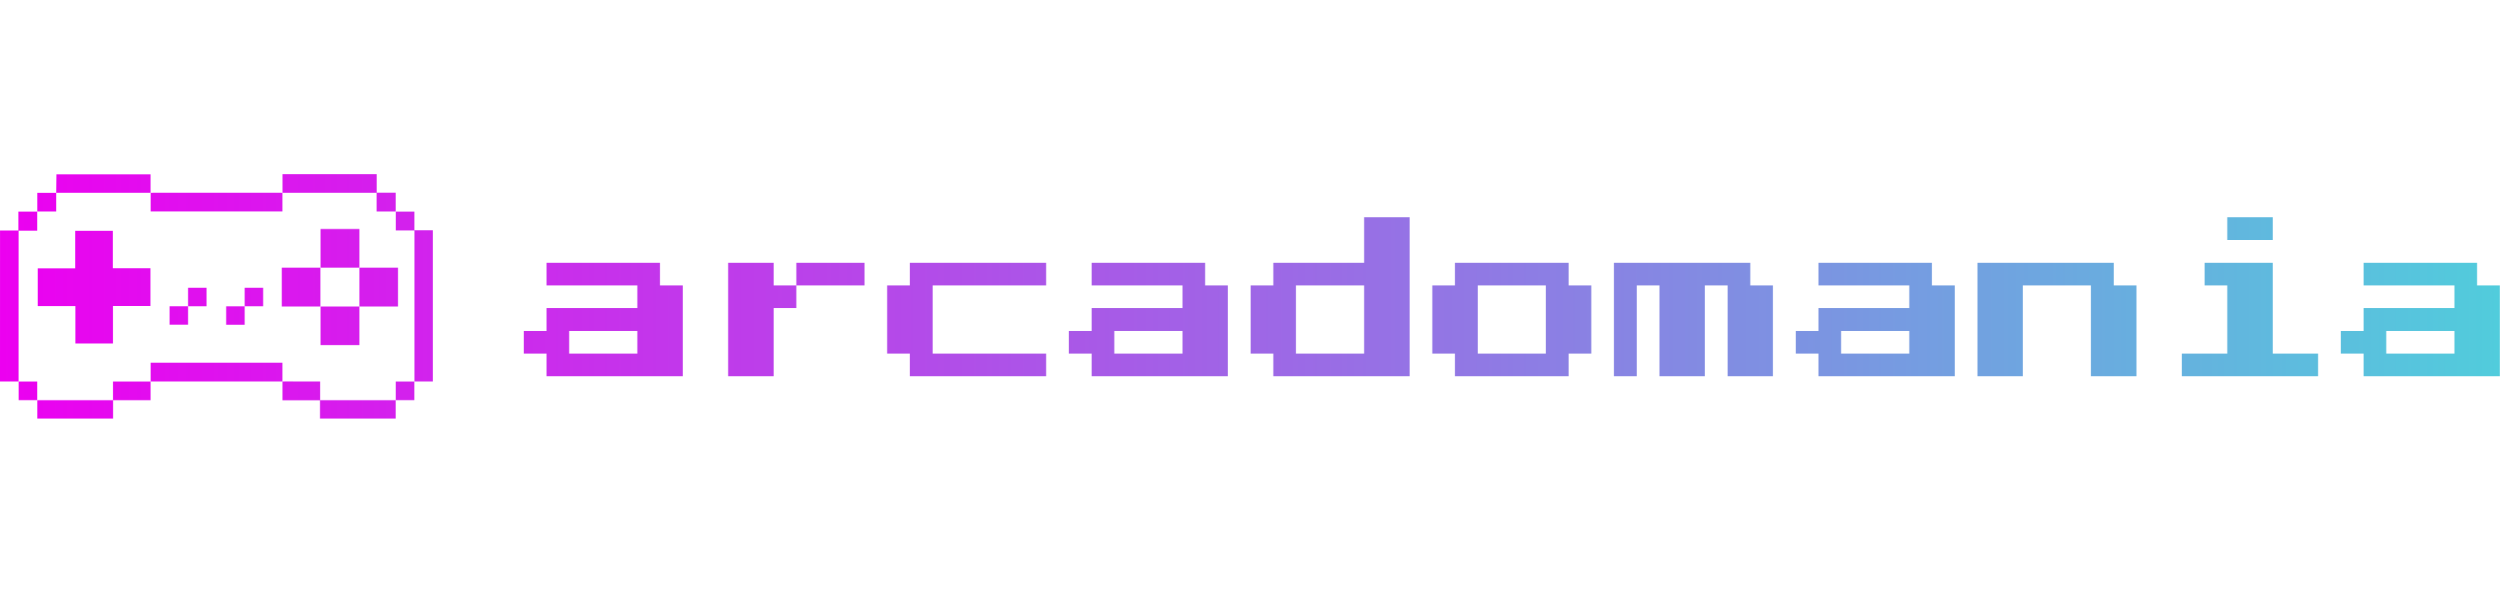 <svg width="3302" height="784" viewBox="0 0 3302 784" fill="none" xmlns="http://www.w3.org/2000/svg">
<mask id="mask0_43_99" style="mask-type:alpha" maskUnits="userSpaceOnUse" x="0" y="230" width="3302" height="324">
<g clip-path="url(#clip0_43_99)">
<path d="M522.66 279.51H547.38V304.23H571.79V503.79H547.34L547.43 503.87V304.42H522.76V279.41L522.68 279.51H522.66Z" fill="black"/>
<path d="M0.04 304.44H24.34V279.51H49.31L49.23 279.41C49.23 287.68 49.23 295.96 49.23 304.64H24.59C24.59 306.75 24.59 308.45 24.59 310.15C24.58 374.72 24.56 439.29 24.55 503.86L24.64 503.78H0" fill="black"/>
<path d="M373.16 503.79C315.04 503.79 256.92 503.79 198.81 503.79L198.9 503.87V479.01H373.08V503.87L373.17 503.79H373.16Z" fill="black"/>
<path d="M198.79 254.84C200.27 254.77 201.75 254.65 203.23 254.65C258.75 254.65 314.27 254.65 369.79 254.65C370.93 254.65 372.06 254.77 373.2 254.84L373.08 254.73V279.3H198.91V254.73L198.8 254.84H198.79Z" fill="black"/>
<path d="M373.19 254.84V230H497.62V254.58H522.66C522.66 263.13 522.66 271.32 522.66 279.52L522.74 279.42H497.5V254.74H373.07L373.19 254.85V254.84Z" fill="black"/>
<path d="M74.49 230.2H198.78C198.78 238.28 198.78 246.56 198.78 254.84L198.89 254.73H74.23V279.42H49.22L49.3 279.52V254.79H74.24" fill="black"/>
<path d="M522.65 528.48V553.34H422.72V528.67H373.15C373.15 520.15 373.15 511.97 373.15 503.79L373.06 503.87C374.77 503.81 376.48 503.7 378.18 503.7C383.04 503.71 387.9 503.8 392.77 503.81C402.69 503.83 412.6 503.81 422.93 503.81V528.54H522.71L522.64 528.46L522.65 528.48Z" fill="black"/>
<path d="M198.89 503.87L198.8 503.79V528.56H149.24V553.36H49.31V528.48L49.24 528.55H149.12V503.89" fill="black"/>
<path d="M49.31 528.48H24.63C24.63 520.11 24.63 511.95 24.63 503.79L24.54 503.87H49.24V528.55L49.31 528.48Z" fill="black"/>
<path d="M547.33 503.79V528.48C538.96 528.48 530.81 528.48 522.65 528.48L522.72 528.56V503.88H547.42L547.33 503.8V503.79Z" fill="black"/>
<path d="M99.48 404.14H49.76V354.42H99.26V304.8H148.92V354.24H198.63V404.01H149.08V453.57H99.49V404.13L99.48 404.14Z" fill="black"/>
<path d="M223.93 428.77V404.38H248.32V428.77H223.93Z" fill="black"/>
<path d="M298.75 428.85V404.46H323.14V428.85H298.75Z" fill="black"/>
<path d="M323.14 404.38V379.99H347.53V404.38H323.14Z" fill="black"/>
<path d="M372.11 404.75V353.59H423.27V404.75H372.11Z" fill="black"/>
<path d="M423.44 353.59V302.43H474.6V353.59H423.44Z" fill="black"/>
<path d="M474.6 404.75V353.59H525.76V404.75H474.6Z" fill="black"/>
<path d="M423.44 455.91V404.75H474.6V455.91H423.44Z" fill="black"/>
<path d="M248.33 404.38V379.99H272.72V404.38H248.33Z" fill="black"/>
</g>
<path d="M3121.78 497V467H3091.78V437H3121.78V407H3241.78V377H3121.78V347H3271.78V377H3301.78V497H3121.78ZM3151.78 467H3241.78V437H3151.78V467Z" fill="black"/>
<path d="M2941.78 317V287H3001.78V317H2941.78ZM2881.78 497V467H2941.78V377H2911.78V347H3001.78V467H3061.78V497H2881.78Z" fill="black"/>
<path d="M2611.78 497V347H2791.78V377H2821.78V497H2761.78V377H2671.78V497H2611.78Z" fill="black"/>
<path d="M2401.78 497V467H2371.78V437H2401.78V407H2521.78V377H2401.78V347H2551.78V377H2581.78V497H2401.78ZM2431.78 467H2521.78V437H2431.78V467Z" fill="black"/>
<path d="M2131.78 497V347H2311.78V377H2341.78V497H2281.78V377H2251.78V497H2191.78V377H2161.78V497H2131.78Z" fill="black"/>
<path d="M1921.78 497V467H1891.78V377H1921.78V347H2071.78V377H2101.78V467H2071.78V497H1921.78ZM1951.78 467H2041.78V377H1951.78V467Z" fill="black"/>
<path d="M1681.78 497V467H1651.78V377H1681.78V347H1801.78V287H1861.78V497H1681.78ZM1711.78 467H1801.78V377H1711.78V467Z" fill="black"/>
<path d="M1441.78 497V467H1411.78V437H1441.78V407H1561.78V377H1441.78V347H1591.78V377H1621.78V497H1441.78ZM1471.78 467H1561.78V437H1471.78V467Z" fill="black"/>
<path d="M1201.78 497V467H1171.78V377H1201.78V347H1381.78V377H1231.78V467H1381.78V497H1201.78Z" fill="black"/>
<path d="M1021.78 377H1051.78V407H1021.78V497H961.78V347H1021.78V377ZM1141.78 347V377H1051.78V347H1141.78Z" fill="black"/>
<path d="M721.78 497V467H691.78V437H721.78V407H841.78V377H721.78V347H871.78V377H901.78V497H721.78ZM751.78 467H841.78V437H751.78V467Z" fill="black"/>
</mask>
<g mask="url(#mask0_43_99)">
<rect y="230" width="3302" height="323" fill="url(#paint0_linear_43_99)"/>
</g>
<defs>
<linearGradient id="paint0_linear_43_99" x1="0" y1="391.5" x2="3302" y2="391.5" gradientUnits="userSpaceOnUse">
<stop stop-color="#EC00F0"/>
<stop offset="1" stop-color="#51CCDC"/>
</linearGradient>
<clipPath id="clip0_43_99">
<rect width="571.78" height="323.36" fill="white" transform="translate(0 230)"/>
</clipPath>
</defs>
</svg>
